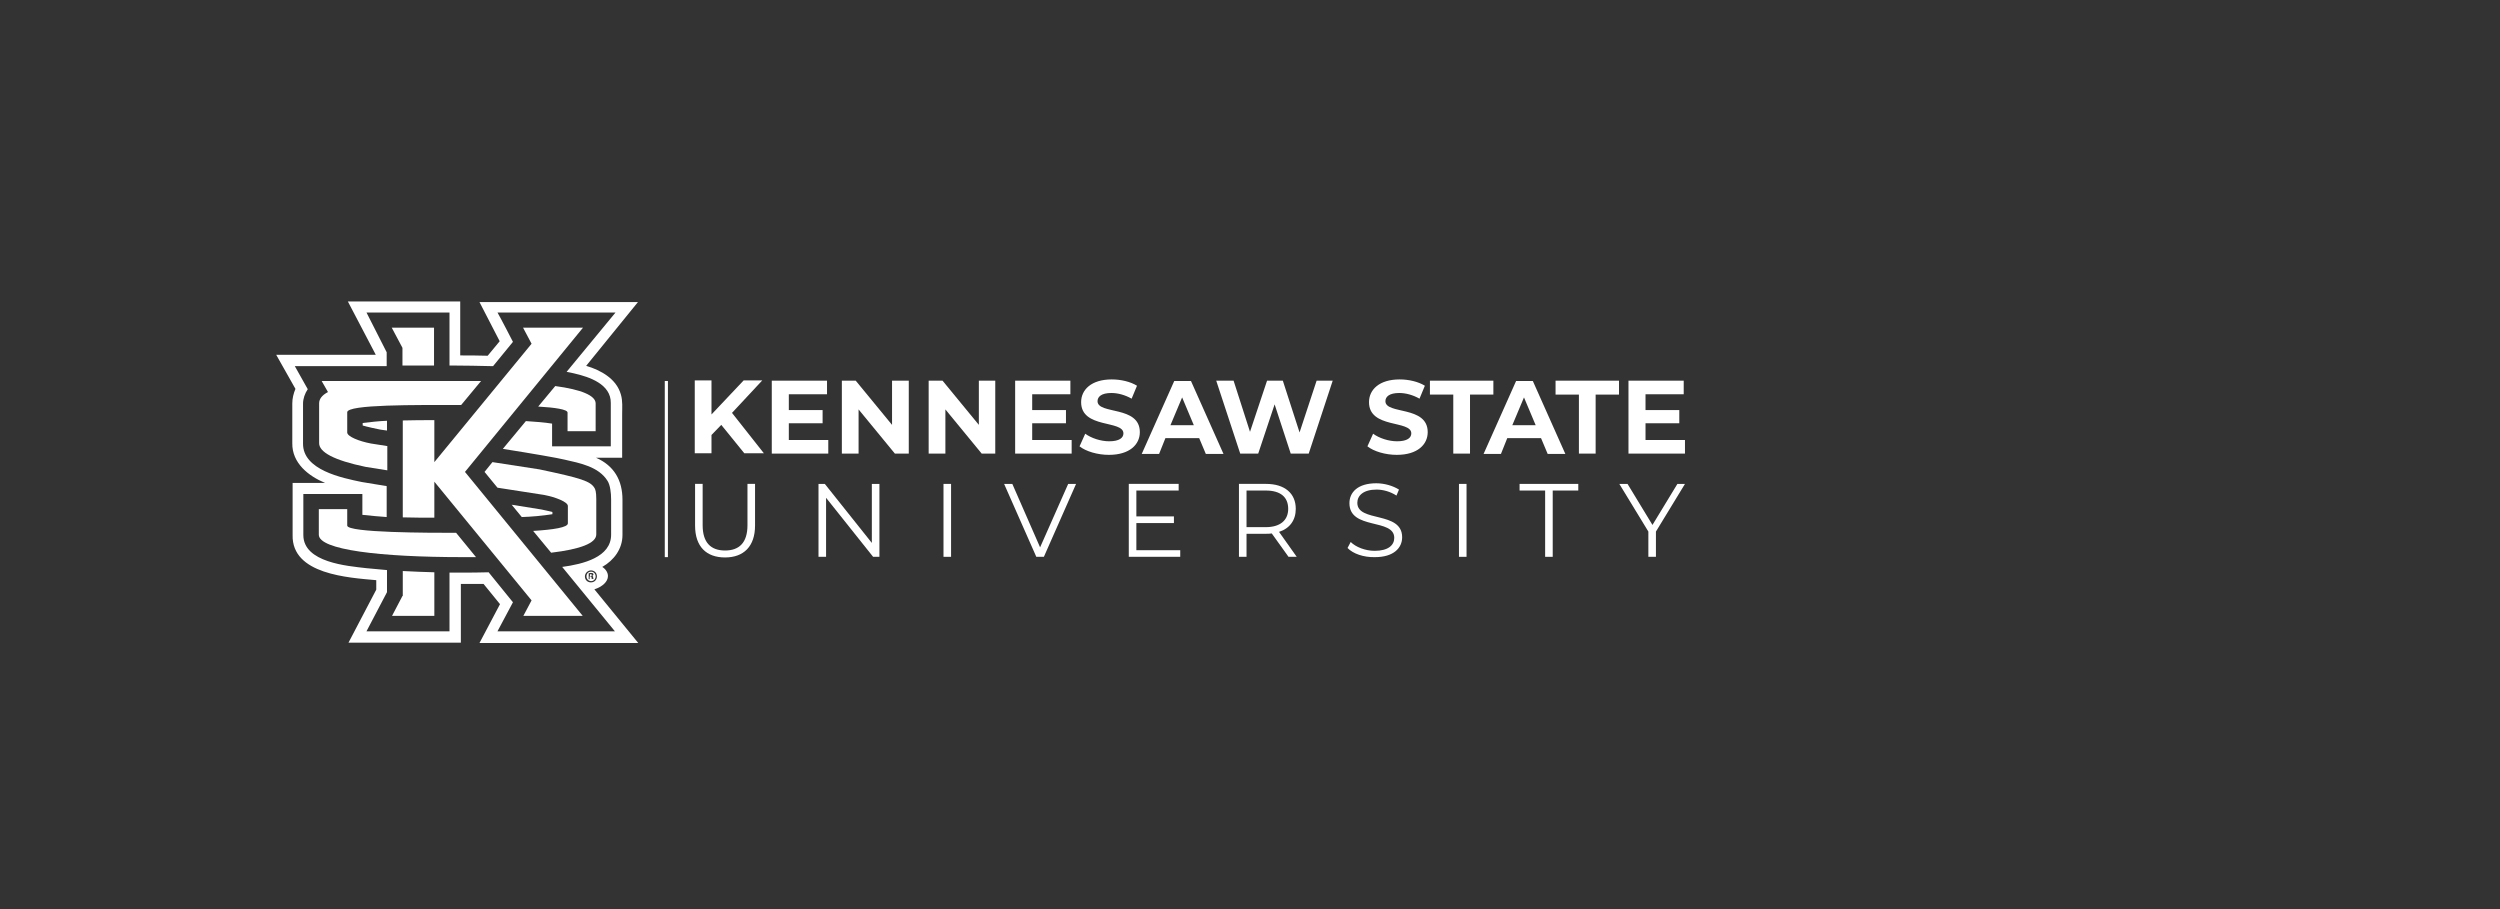 <?xml version="1.0" encoding="utf-8"?>
<!-- Generator: Adobe Illustrator 22.1.0, SVG Export Plug-In . SVG Version: 6.00 Build 0)  -->
<svg version="1.0" xmlns="http://www.w3.org/2000/svg" xmlns:xlink="http://www.w3.org/1999/xlink" x="0px" y="0px"
	 viewBox="0 0 792 288" style="enable-background:new 0 0 792 288;" xml:space="preserve">
<rect x="0" y="0" width="792" height="288" fill="#333333" stroke="none"/>
<g id="KS__x26__rule">
	<line style="fill:none;stroke:#FFFFFF;stroke-width:1;stroke-miterlimit:10;" x1="211.1" y1="120.7" x2="211.1" y2="176.5"/>
	<g>
		<path style="fill:#FFFFFF;" d="M122.6,141.3l-5.1-0.8c-3.7-0.7-7.5-2.2-7.5-3.5v-6.4c0-2.5,21.4-2.3,36.1-2.3l6.3-7.6
			c-1.9,0-3.8,0-5.8,0h-44.7l2,3.5c-1.9,1-2.8,2.2-2.8,3.6v12.6c0,2.8,4.6,5.4,14.7,7.5l6.9,1.1V141.3z"/>
		<path style="fill:#FFFFFF;" d="M170.5,128.8c5.3,0.3,9.3,0.9,9.3,1.9v5.9h8.9v-8.8c0-2.5-4.6-4.4-12.8-5.5L170.5,128.8z"/>
		<path style="fill:#FFFFFF;" d="M153.5,149.5l4.1,5l14.8,2.3c3.6,0.7,7.5,2.2,7.5,3.5v5.5c0,1.3-4.6,2-11,2.4l5.7,6.9
			c9.2-1.1,14.3-3,14.3-5.8v-11.2c0-2.3-0.3-3-0.5-3.4c-1.3-2.3-4.3-3.2-17.5-6l-14.9-2.3L153.5,149.5z"/>
		<path style="fill:#FFFFFF;" d="M110,166.5v-5.2h-9v8.1c0,4.8,19.4,7.1,45.6,7.1c1.4,0,2.8,0,4.2,0l-6.3-7.7
			C136.1,168.8,110,168.8,110,166.5"/>
		<path style="fill:#FFFFFF;" d="M184.7,103.8h-19l2.7,5.1l-30.8,37.5v-13.3c-3.3,0-6.7,0-10,0.1v30.7c3.3,0.1,6.7,0.1,10,0.1v-11.4
			l30.8,37.6l-2.6,4.9h18.8l-37.3-45.6L184.7,103.8z"/>
		<polygon style="fill:#FFFFFF;" points="127.5,115.8 137.5,115.8 137.5,103.8 124.1,103.8 127.5,110.2 		"/>
		<path style="fill:#FFFFFF;" d="M127.5,188.8l-3.3,6.3h13.4v-13.8c-3.3-0.1-6.7-0.2-10-0.4V188.8z"/>
		<path style="fill:none;" d="M193.6,169.4v-11.2c0-2.1-0.3-4.5-1.1-5.8c-2.8-4.6-8.9-5.7-13.7-6.8c-2-0.5-9.9-1.8-19.5-3.4l7.3-8.8
			c2.9,0.2,5.7,0.4,8.3,0.8v7.2h18.6v-13.7c0.1-6.1-6.9-8.3-11.6-9.4c-0.7-0.2-1.5-0.3-2.4-0.5L195,99h-37.3c1,1.9,4.9,9.3,4.9,9.3
			l-6.3,7.7c-4.6-0.1-9-0.2-12.5-0.2h-1.3V99h-26.3l6.5,12.4v4.4H93.5l4.1,7.3c-0.9,1.3-1.5,3-1.5,4.6v12.6
			c-0.1,8.5,12.3,10.9,18.6,12.2c2.6,0.4,5.3,0.9,7.9,1.3v9.8c-2.6-0.1-5.2-0.4-7.7-0.7v-6.6H96.1v13c-0.1,8.7,13.8,9.8,20,10.5
			c2.2,0.3,4.3,0.5,6.5,0.6v7l-6.5,12.4h26.3v-18.7c1.1,0,2.2,0,3.4,0c3,0,6,0,9-0.1l7.7,9.5l-4.9,9.2h37.2l-16.6-20.3
			C184.9,178.7,193.6,176.5,193.6,169.4 M170.8,148.9c13.3,2.7,16.2,3.7,17.5,6c0.2,0.3,0.5,1.1,0.5,3.4v11.2
			c0,2.7-5.1,4.6-14.3,5.8l-5.7-6.9c6.4-0.4,11-1.2,11-2.4v-5.5c0-1.4-4-2.8-7.5-3.5l-14.8-2.3l-4.1-5l2.4-2.9L170.8,148.9z
			 M165.2,163.9l-3.2-3.9c3.1,0.5,6.3,1,9.4,1.5c1.2,0.2,2.5,0.5,3.5,0.8v0.7C171.7,163.4,168.4,163.7,165.2,163.9 M188.7,127.7v8.8
			h-8.9v-5.9c0-1-4-1.5-9.3-1.9l5.4-6.6C184.1,123.3,188.7,125.2,188.7,127.7 M137.5,103.8v12h-10v-5.6l-3.3-6.3H137.5z
			 M115.7,147.8c-10.1-2.1-14.7-4.7-14.7-7.5v-12.6c0-1.4,0.9-2.6,2.8-3.6l-2-3.5h44.7c2,0,3.9,0,5.8,0l-6.3,7.6
			c-14.7,0-36.1-0.2-36.1,2.3v6.4c0,1.4,3.8,2.8,7.5,3.5l5.1,0.8v7.6L115.7,147.8z M122.6,133.4v3.1c-0.8-0.1-1.5-0.2-2.1-0.3
			c-0.7-0.1-4.7-1-5.7-1.3V134C117.4,133.7,120,133.5,122.6,133.4 M137.5,195.1h-13.4l3.3-6.3v-7.9c3.3,0.2,6.7,0.3,10,0.4V195.1z
			 M146.6,176.5c-26.2,0-45.6-2.3-45.6-7.1v-8.1h9v5.2c0,2.3,26.1,2.3,34.5,2.3l6.3,7.7C149.4,176.5,148,176.5,146.6,176.5
			 M184.5,195.1h-18.8l2.6-4.9l-30.8-37.6V164c-3.3,0-6.7,0-10-0.1v-30.7c3.3-0.1,6.7-0.1,10-0.1v13.3l30.8-37.5l-2.7-5.1h19
			l-37.5,45.6L184.5,195.1z"/>
		<path style="fill:#FFFFFF;" d="M120.5,136.1c0.6,0.1,1.3,0.2,2.1,0.3v-3.1c-2.6,0.1-5.2,0.4-7.7,0.7v0.8
			C115.8,135.1,119.8,136,120.5,136.1"/>
		<path style="fill:#FFFFFF;" d="M171.5,161.4c-3.1-0.5-6.3-1-9.4-1.5l3.2,3.9c3.2-0.1,6.5-0.4,9.7-0.9v-0.7
			C174,161.9,172.7,161.7,171.5,161.4"/>
		<path style="fill:#FFFFFF;" d="M192.6,182.5c0-1.1-0.7-2.2-1.8-2.9c3.7-2.1,6.4-5.7,6.4-10.1v-11.2c0-6.2-2.7-10.8-8.4-13.3h8.3
			v-13.8c0-2,0.2-4.2-0.4-6.2c-1.4-5-6.3-7.7-11-9.1l16.4-20.2h-50.2c2.1,4.1,4.3,8.3,6.4,12.4l-3.8,4.6c-3.1-0.1-6.1-0.1-8.7-0.1
			V95.5h-35.6l8.8,16.8v0.1H87.5l6.1,10.8c-0.6,1.4-1,3-1,4.6v12.6c-0.1,6.3,5.1,10.4,10.4,12.6H92.7v16.5
			c-0.3,12.5,17.7,13.5,26.5,14.3v3l-8.8,16.8h35.6v-18.6c2.4,0,4.8,0,7.2,0l5.2,6.4l-6.5,12.3h50.3l-13.9-17
			C190.8,185.9,192.6,184.3,192.6,182.5 M194.8,200h-37.2l4.9-9.2l-7.7-9.5c-3,0.1-6,0.1-9,0.1c-1.1,0-2.2,0-3.4,0V200h-26.3
			l6.5-12.4v-7c-2.2-0.2-4.3-0.4-6.5-0.6c-6.1-0.7-20-1.8-20-10.5v-13h18.7v6.6c2.6,0.3,5.1,0.5,7.7,0.7v-9.8
			c-2.6-0.4-5.3-0.9-7.9-1.3c-6.3-1.3-18.7-3.8-18.6-12.2v-12.6c0-1.6,0.6-3.3,1.5-4.6l-4.1-7.3h29.1v-4.4L116.1,99h26.3v16.8h1.3
			c3.5,0,7.9,0.1,12.5,0.2l6.3-7.7c0,0-3.8-7.4-4.9-9.3H195l-15.5,18.8c0.9,0.2,1.7,0.3,2.4,0.5c4.8,1.1,11.7,3.4,11.6,9.4v13.7
			h-18.6v-7.2c-2.5-0.4-5.3-0.6-8.3-0.8l-7.3,8.8c9.5,1.5,17.5,2.9,19.5,3.4c4.8,1.1,10.9,2.2,13.7,6.8c0.8,1.3,1.1,3.7,1.1,5.8
			v11.2c0,7.1-8.8,9.3-15.5,10.2L194.8,200z M189.1,182.6c0,1.1-0.8,1.9-1.9,1.9c-1.1,0-1.9-0.8-1.9-1.9c0-1,0.9-1.9,1.9-1.9
			C188.3,180.7,189.1,181.5,189.1,182.6 M185.8,182.6c0,0.8,0.6,1.5,1.5,1.5c0.8,0,1.4-0.7,1.4-1.5c0-0.8-0.6-1.5-1.4-1.5
			C186.4,181.1,185.8,181.7,185.8,182.6 M186.9,183.5h-0.4v-1.9c0.2,0,0.4-0.1,0.7-0.1c0.4,0,0.5,0.1,0.6,0.1
			c0.1,0.1,0.2,0.2,0.2,0.4c0,0.2-0.2,0.4-0.4,0.4v0c0.2,0.1,0.3,0.2,0.3,0.5c0.1,0.3,0.1,0.4,0.1,0.5h-0.5
			c-0.1-0.1-0.1-0.2-0.1-0.5c0-0.2-0.1-0.3-0.4-0.3h-0.2V183.5z M186.9,182.5h0.2c0.2,0,0.4-0.1,0.4-0.3c0-0.2-0.1-0.3-0.4-0.3
			c-0.1,0-0.2,0-0.2,0V182.5z"/>
	</g>
</g>
<g id="text">
	<g>
		<g>
			<g>
				<g>
					<path style="fill:#FFFFFF;" d="M228.5,134.6l-3.1,3.2v5.8h-5.3v-23.1h5.3v10.8l10.2-10.8h5.9l-9.6,10.3l10.1,12.8h-6.2
						L228.5,134.6z"/>
					<path style="fill:#FFFFFF;" d="M262.4,139.4v4.3h-17.9v-23.1H262v4.3h-12.1v5h10.7v4.2h-10.7v5.3H262.4z"/>
					<path style="fill:#FFFFFF;" d="M287.9,120.6v23.1h-4.4l-11.5-14v14h-5.3v-23.1h4.4l11.5,14v-14H287.9z"/>
					<path style="fill:#FFFFFF;" d="M315.3,120.6v23.1H311l-11.5-14v14h-5.3v-23.1h4.4l11.5,14v-14H315.3z"/>
					<path style="fill:#FFFFFF;" d="M339.5,139.4v4.3h-17.9v-23.1h17.5v4.3H327v5h10.7v4.2H327v5.3H339.5z"/>
					<path style="fill:#FFFFFF;" d="M342,141.4l1.8-4c1.9,1.4,4.9,2.4,7.6,2.4c3.2,0,4.5-1.1,4.5-2.5c0-4.3-13.4-1.4-13.4-9.9
						c0-3.9,3.2-7.2,9.7-7.2c2.9,0,5.9,0.7,8,2l-1.7,4.1c-2.1-1.2-4.4-1.8-6.4-1.8c-3.2,0-4.4,1.2-4.4,2.6c0,4.3,13.4,1.3,13.4,9.8
						c0,3.9-3.2,7.2-9.8,7.2C347.7,144.1,344,143,342,141.4z"/>
					<path style="fill:#FFFFFF;" d="M379.9,138.8h-10.7l-2,5h-5.5l10.3-23.1h5.3l10.3,23.1h-5.6L379.9,138.8z M378.2,134.7l-3.7-8.8
						l-3.7,8.8H378.2z"/>
					<path style="fill:#FFFFFF;" d="M422.2,120.6l-7.6,23.1h-5.7l-5.1-15.6l-5.2,15.6h-5.7l-7.6-23.1h5.5l5.2,16.2l5.4-16.2h5
						l5.3,16.4l5.4-16.4H422.2z"/>
					<path style="fill:#FFFFFF;" d="M433.2,141.4l1.8-4c1.9,1.4,4.9,2.4,7.6,2.4c3.2,0,4.5-1.1,4.5-2.5c0-4.3-13.4-1.4-13.4-9.9
						c0-3.9,3.2-7.2,9.7-7.2c2.9,0,5.9,0.7,8,2l-1.7,4.1c-2.1-1.2-4.4-1.8-6.4-1.8c-3.2,0-4.4,1.2-4.4,2.6c0,4.3,13.4,1.3,13.4,9.8
						c0,3.9-3.2,7.2-9.8,7.2C438.9,144.1,435.2,143,433.2,141.4z"/>
					<path style="fill:#FFFFFF;" d="M460.4,125H453v-4.4h20.1v4.4h-7.4v18.7h-5.3V125z"/>
					<path style="fill:#FFFFFF;" d="M488.2,138.8h-10.7l-2,5H470l10.3-23.1h5.3l10.3,23.1h-5.6L488.2,138.8z M486.5,134.7l-3.7-8.8
						l-3.7,8.8H486.5z"/>
					<path style="fill:#FFFFFF;" d="M500.2,125h-7.4v-4.4h20.1v4.4h-7.4v18.7h-5.3V125z"/>
					<path style="fill:#FFFFFF;" d="M533.8,139.4v4.3h-17.9v-23.1h17.5v4.3h-12.1v5H532v4.2h-10.7v5.3H533.8z"/>
				</g>
				<g>
					<path style="fill:#FFFFFF;" d="M220.2,166.5v-13.2h2.4v13.1c0,5.5,2.6,8,7.1,8c4.5,0,7.1-2.5,7.1-8v-13.1h2.4v13.2
						c0,6.6-3.6,10.1-9.5,10.1S220.2,173.2,220.2,166.5z"/>
					<path style="fill:#FFFFFF;" d="M278.6,153.3v23.1h-2l-14.9-18.7v18.7h-2.4v-23.1h2l14.9,18.7v-18.7H278.6z"/>
					<path style="fill:#FFFFFF;" d="M298.9,153.3h2.4v23.1h-2.4V153.3z"/>
					<path style="fill:#FFFFFF;" d="M340.9,153.3l-10.2,23.1h-2.4l-10.2-23.1h2.6l8.8,20.1l8.9-20.1H340.9z"/>
					<path style="fill:#FFFFFF;" d="M373.9,174.3v2.1h-16.3v-23.1h15.8v2.1H360v8.2h11.9v2.1H360v8.6H373.9z"/>
					<path style="fill:#FFFFFF;" d="M408.2,176.4l-5.3-7.4c-0.6,0.1-1.2,0.1-1.8,0.1h-6.2v7.3h-2.4v-23.1h8.6c5.9,0,9.4,3,9.4,7.9
						c0,3.6-1.9,6.2-5.3,7.3l5.6,7.9H408.2z M408.1,161.2c0-3.7-2.4-5.8-7.1-5.8h-6.1V167h6.1C405.6,167,408.1,164.8,408.1,161.2z"
						/>
					<path style="fill:#FFFFFF;" d="M426.9,173.6l1-1.9c1.6,1.6,4.6,2.8,7.6,2.8c4.3,0,6.2-1.8,6.2-4.1c0-6.3-14.2-2.4-14.2-11
						c0-3.4,2.6-6.3,8.5-6.3c2.6,0,5.3,0.8,7.2,2l-0.8,1.9c-2-1.3-4.3-1.9-6.3-1.9c-4.2,0-6.1,1.9-6.1,4.2c0,6.3,14.2,2.5,14.2,10.9
						c0,3.4-2.7,6.3-8.6,6.3C432,176.6,428.6,175.4,426.9,173.6z"/>
					<path style="fill:#FFFFFF;" d="M462.2,153.3h2.4v23.1h-2.4V153.3z"/>
					<path style="fill:#FFFFFF;" d="M489.5,155.4h-8.1v-2.1H500v2.1h-8.1v21h-2.4V155.4z"/>
					<path style="fill:#FFFFFF;" d="M524.6,168.4v8h-2.4v-8l-9.2-15.1h2.6l7.9,13l7.9-13h2.4L524.6,168.4z"/>
				</g>
			</g>
		</g>
	</g>
</g>
</svg>
